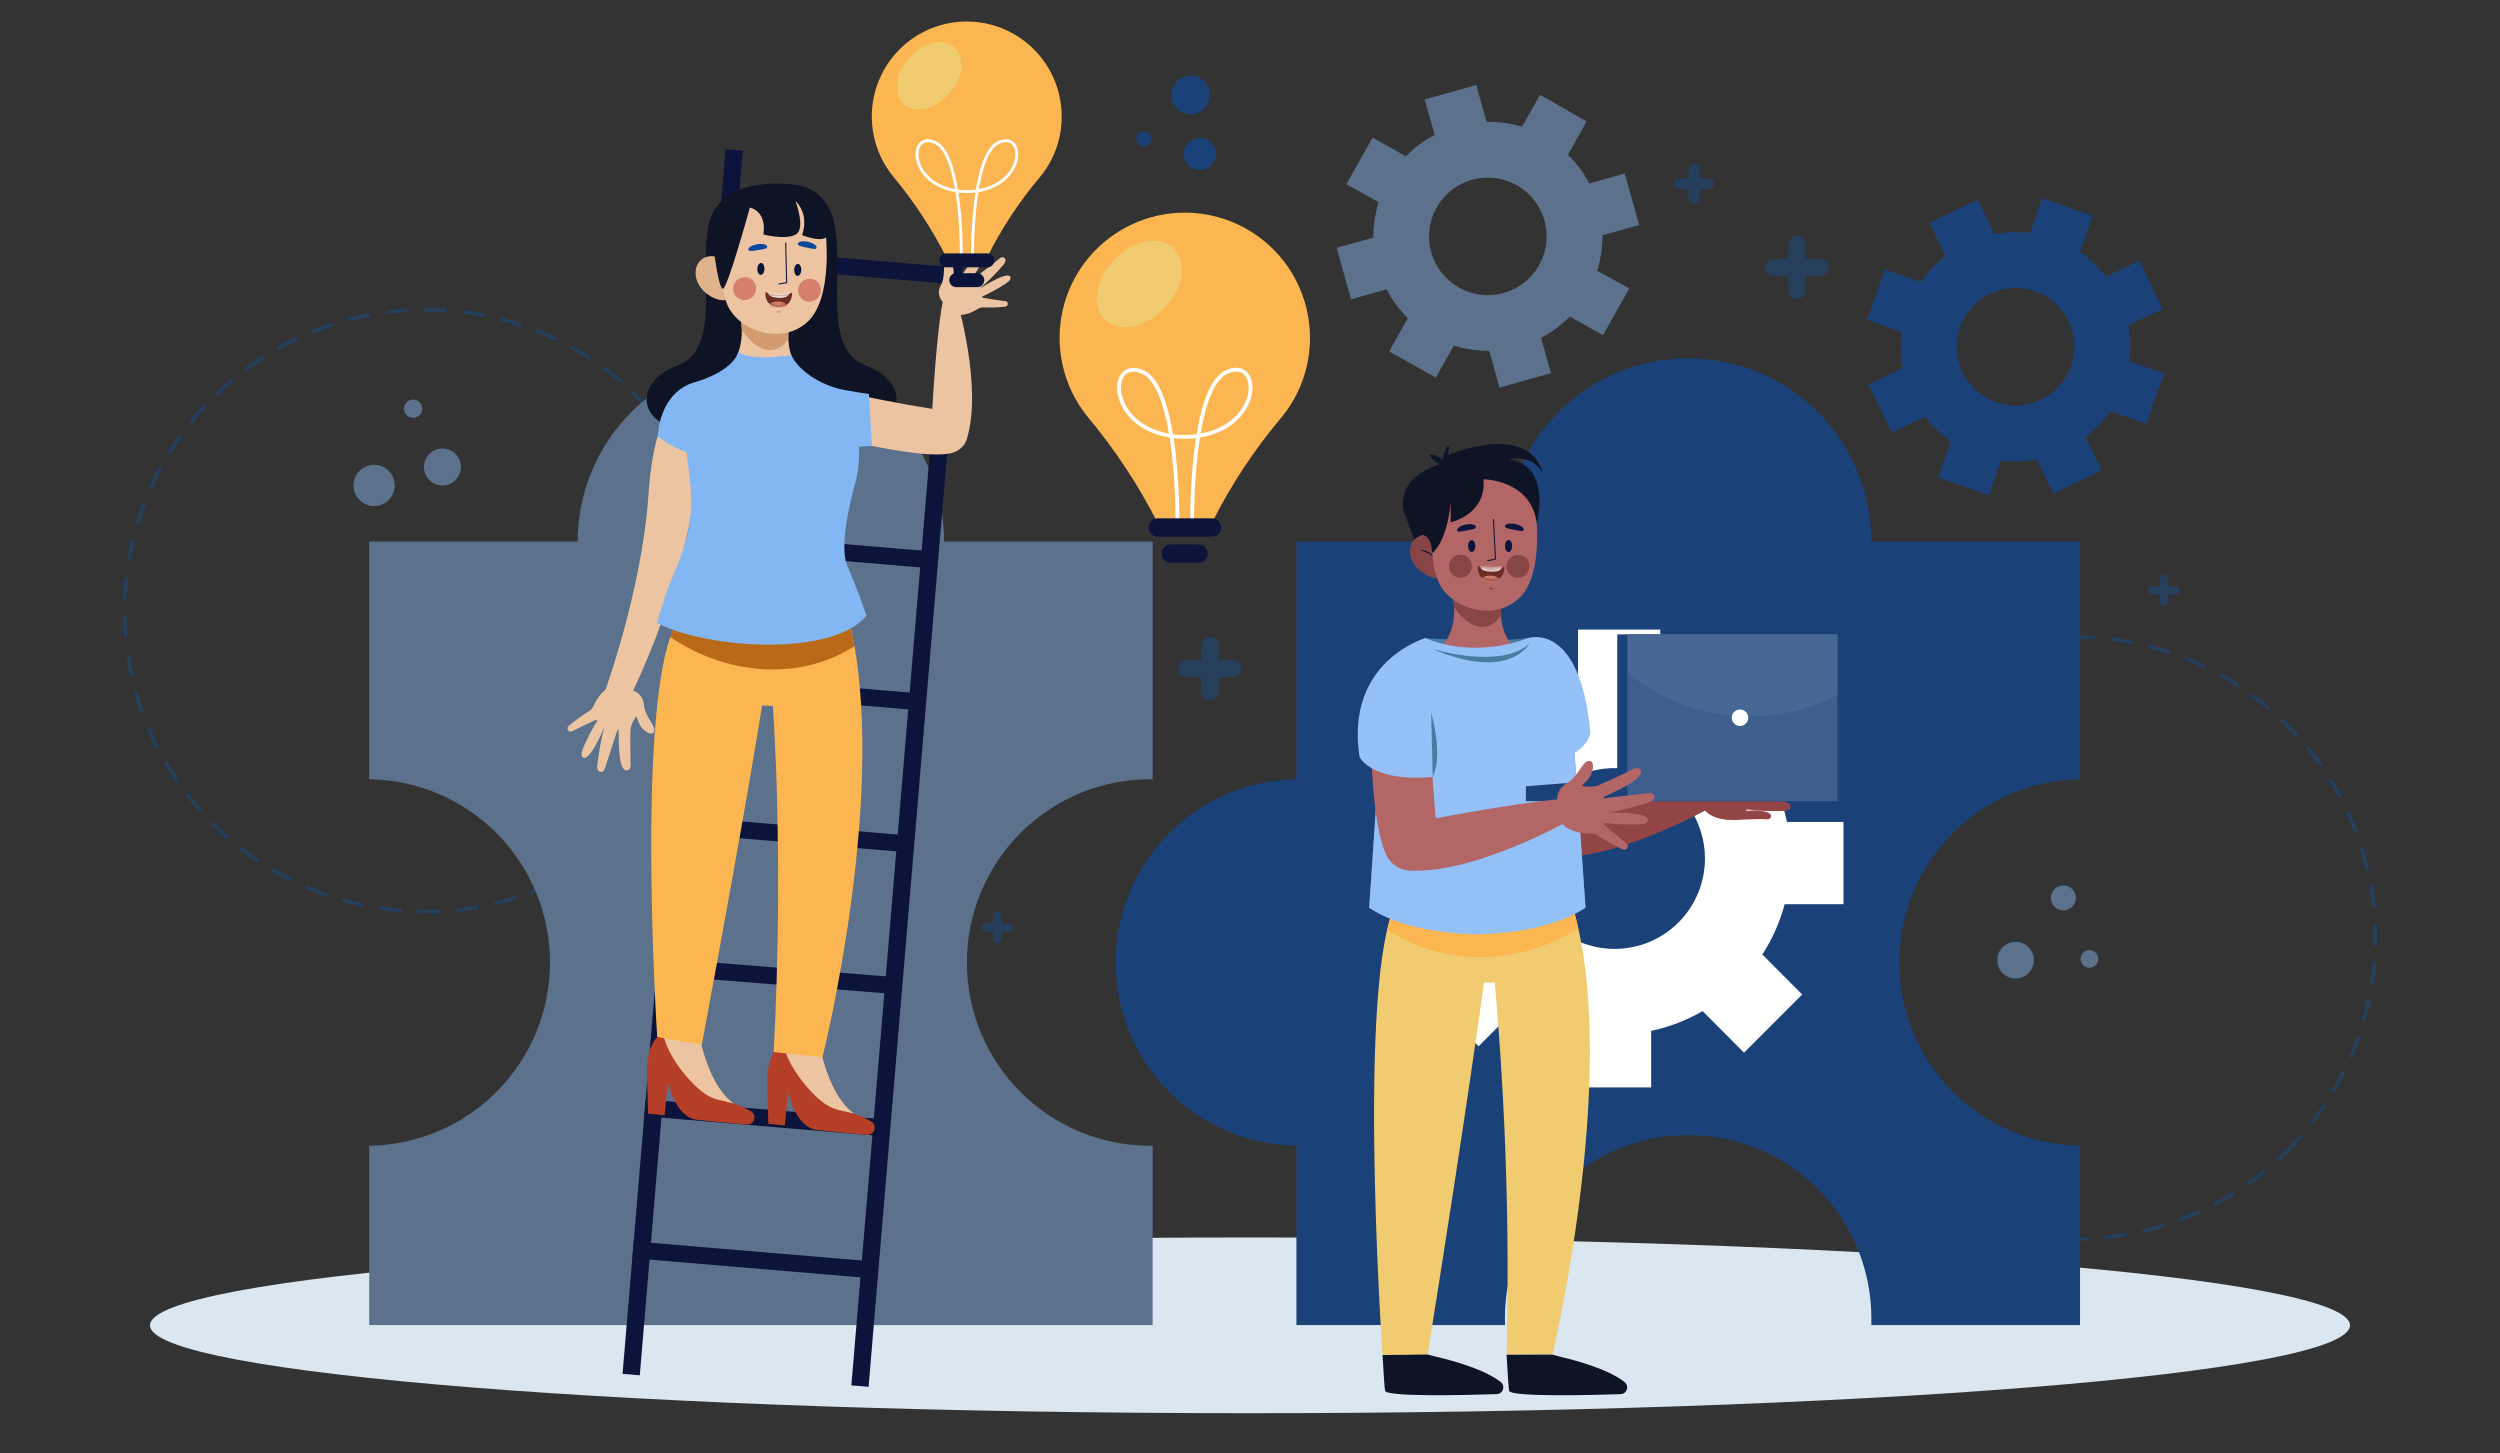 <svg width="652" height="379" viewBox="0 0 652 379" fill="none" xmlns="http://www.w3.org/2000/svg">
<rect x="0" y="0" width="652" height="379" fill="#333333" stroke="none"/>
<path d="M326 368.564C484.439 368.564 612.879 358.303 612.879 345.645C612.879 332.988 484.439 322.727 326 322.727C167.561 322.727 39.121 332.988 39.121 345.645C39.121 358.303 167.561 368.564 326 368.564Z" fill="#DAE6F0"/>
<path d="M166.523 214.773C197.179 184.117 197.179 134.414 166.523 103.758C135.867 73.102 86.164 73.102 55.508 103.758C24.852 134.414 24.852 184.117 55.508 214.773C86.164 245.429 135.867 245.429 166.523 214.773Z" stroke="#263F5C" stroke-miterlimit="10" stroke-linecap="round" stroke-dasharray="5 5 5 5 5 5"/>
<path d="M596.492 300.117C627.148 269.461 627.148 219.758 596.492 189.102C565.836 158.445 516.133 158.446 485.477 189.102C454.821 219.758 454.821 269.461 485.477 300.117C516.133 330.773 565.836 330.773 596.492 300.117Z" stroke="#263F5C" stroke-miterlimit="10" stroke-linecap="round" stroke-dasharray="5 5 5 5 5 5"/>
<path d="M341.647 88.11C341.647 82.88 340.39 77.726 337.983 73.083C335.576 68.44 332.088 64.442 327.814 61.428C323.54 58.413 318.605 56.469 313.423 55.76C308.241 55.051 302.965 55.596 298.038 57.351C293.111 59.106 288.677 62.019 285.111 65.844C281.544 69.67 278.949 74.296 277.543 79.334C276.137 84.371 275.961 89.673 277.031 94.792C278.102 99.912 280.386 104.699 283.692 108.752C290.803 117.27 296.931 126.563 301.96 136.454L303.001 138.555H314.986L316.027 136.445C320.946 126.623 327.003 117.414 334.075 109.008C338.979 103.15 341.66 95.75 341.647 88.11Z" fill="#FCB651"/>
<path d="M312.612 146.78H305.367C304.732 146.78 304.124 146.528 303.675 146.079C303.227 145.631 302.975 145.022 302.975 144.388C302.974 144.073 303.035 143.761 303.154 143.47C303.274 143.179 303.45 142.914 303.672 142.691C303.894 142.468 304.159 142.291 304.449 142.17C304.74 142.05 305.052 141.988 305.367 141.988H312.612C313.249 141.988 313.859 142.24 314.309 142.691C314.76 143.141 315.012 143.751 315.012 144.388C315.012 144.703 314.95 145.015 314.83 145.305C314.709 145.596 314.532 145.86 314.309 146.082C314.086 146.304 313.821 146.48 313.53 146.6C313.239 146.72 312.927 146.781 312.612 146.78Z" fill="#0C143B"/>
<path d="M310.918 136.243C310.918 136.243 310.494 101.269 319.937 96.997C329.186 92.814 329.468 111.876 311.403 113.818C310.658 113.89 309.91 113.923 309.161 113.915H308.817C308.072 113.931 307.327 113.907 306.584 113.844C288.528 111.903 288.811 92.841 298.059 97.024C307.493 101.295 307.079 136.269 307.079 136.269" stroke="white" stroke-miterlimit="10"/>
<path d="M316.071 139.967H301.951C301.315 139.967 300.704 139.714 300.254 139.264C299.804 138.813 299.551 138.203 299.551 137.566C299.551 137.251 299.613 136.94 299.734 136.649C299.854 136.358 300.031 136.094 300.254 135.872C300.477 135.65 300.742 135.474 301.033 135.354C301.325 135.234 301.636 135.173 301.951 135.175H316.071C316.386 135.173 316.698 135.234 316.989 135.354C317.281 135.474 317.545 135.65 317.768 135.872C317.991 136.094 318.168 136.358 318.289 136.649C318.41 136.94 318.472 137.251 318.472 137.566C318.472 138.203 318.219 138.813 317.769 139.264C317.319 139.714 316.708 139.967 316.071 139.967Z" fill="#0C143B"/>
<path d="M290.505 67.786C285.598 72.966 284.575 79.965 288.228 83.433C291.882 86.901 298.818 85.516 303.725 80.344C308.632 75.172 309.664 68.165 306.011 64.697C302.357 61.229 295.421 62.658 290.505 67.786Z" fill="#F1CB6F"/>
<path d="M300.61 203.225V141.246H246.238C246.238 128.572 241.203 116.417 232.241 107.455C223.279 98.493 211.124 93.458 198.45 93.458C185.776 93.458 173.621 98.493 164.659 107.455C155.697 116.417 150.662 128.572 150.662 141.246H96.29V203.225C108.853 203.396 120.843 208.507 129.667 217.451C138.491 226.395 143.438 238.454 143.438 251.018C143.438 263.582 138.491 275.641 129.667 284.585C120.843 293.529 108.853 298.64 96.29 298.811V345.584H300.61V298.811C294.279 298.897 287.994 297.724 282.12 295.361C276.246 292.998 270.9 289.491 266.393 285.044C261.886 280.598 258.307 275.3 255.864 269.459C253.421 263.618 252.163 257.349 252.163 251.018C252.163 244.687 253.421 238.418 255.864 232.577C258.307 226.736 261.886 221.438 266.393 216.992C270.9 212.545 276.246 209.038 282.12 206.675C287.994 204.312 294.279 203.139 300.61 203.225Z" fill="#5C718C"/>
<path d="M542.428 203.225V141.246H488.056C488.056 128.572 483.021 116.417 474.059 107.455C465.097 98.493 452.942 93.458 440.268 93.458C427.594 93.458 415.438 98.493 406.476 107.455C397.514 116.417 392.48 128.572 392.48 141.246H338.108V203.225C325.545 203.396 313.554 208.507 304.731 217.451C295.907 226.395 290.96 238.454 290.96 251.018C290.96 263.582 295.907 275.641 304.731 284.585C313.554 293.529 325.545 298.64 338.108 298.811V345.584H392.524C392.524 345.01 392.48 344.437 392.48 343.819C392.48 331.145 397.514 318.989 406.476 310.027C415.438 301.065 427.594 296.031 440.268 296.031C452.942 296.031 465.097 301.065 474.059 310.027C483.021 318.989 488.056 331.145 488.056 343.819C488.056 344.401 488.056 344.975 488.056 345.584H542.472V298.811C529.909 298.64 517.918 293.529 509.095 284.585C500.271 275.641 495.324 263.582 495.324 251.018C495.324 238.454 500.271 226.395 509.095 217.451C517.918 208.507 529.909 203.396 542.472 203.225H542.428Z" fill="#1A4279"/>
<path d="M480.784 235.817V214.354H466.046C465.045 209.639 463.305 205.112 460.892 200.94L471.721 190.111L456.55 174.941L446.119 185.328C442.079 182.699 437.65 180.721 432.996 179.468V164.201H411.542V178.939C406.822 179.934 402.291 181.673 398.119 184.093L387.29 173.255L372.12 188.435L382.551 198.857C379.918 202.895 377.94 207.324 376.691 211.98H361.38V233.443H376.118C377.119 238.158 378.858 242.685 381.272 246.857L370.443 257.694L385.614 272.874L396.045 262.442C400.084 265.069 404.513 267.041 409.168 268.284V283.587H430.622V268.849C435.339 267.856 439.867 266.116 444.036 263.695L454.847 274.541L470.017 259.362L459.612 248.94C462.235 244.901 464.201 240.471 465.437 235.817H480.784ZM421.082 247.475C416.417 247.477 411.857 246.095 407.978 243.504C404.099 240.914 401.075 237.231 399.289 232.922C397.503 228.613 397.035 223.871 397.945 219.296C398.854 214.721 401.101 210.518 404.399 207.22C407.697 203.921 411.9 201.675 416.475 200.766C421.05 199.856 425.792 200.324 430.101 202.11C434.41 203.896 438.093 206.919 440.683 210.799C443.274 214.678 444.656 219.238 444.654 223.903C444.654 230.154 442.17 236.15 437.75 240.571C433.329 244.991 427.333 247.475 421.082 247.475Z" fill="white"/>
<path d="M418.081 87.413L424.912 75.252L416.563 70.601C417.498 67.609 417.953 64.487 417.914 61.352L427.507 58.705L423.738 45.264L414.498 47.859C413.051 45.079 411.171 42.547 408.93 40.357L413.801 31.673L401.64 24.71L396.945 33.068C393.95 32.151 390.828 31.713 387.696 31.77L385.005 22.177L371.564 25.946L374.159 35.186C371.379 36.633 368.847 38.513 366.657 40.754L357.973 35.874L351.134 48.044L359.535 52.721C358.601 55.714 358.145 58.835 358.185 61.97L348.592 64.618L352.36 78.058L361.6 75.464C363.048 78.243 364.928 80.775 367.169 82.965L362.289 91.649L374.459 98.48L379.154 90.131C382.146 91.065 385.268 91.521 388.402 91.481L391.05 101.074L404.491 97.306L401.896 88.11C404.675 86.663 407.207 84.783 409.397 82.541L418.081 87.413ZM380.513 75.014C377.871 73.527 375.728 71.291 374.357 68.587C372.986 65.883 372.447 62.834 372.809 59.824C373.171 56.814 374.417 53.979 376.39 51.678C378.363 49.376 380.974 47.711 383.893 46.893C386.812 46.075 389.908 46.141 392.789 47.082C395.671 48.023 398.209 49.798 400.082 52.182C401.955 54.565 403.079 57.451 403.313 60.473C403.546 63.496 402.878 66.52 401.393 69.163C399.399 72.706 396.079 75.313 392.164 76.411C388.249 77.508 384.058 77.005 380.513 75.014Z" fill="#5C718C"/>
<path d="M559.742 110.553L564.349 97.385L555.303 94.217C555.701 91.106 555.606 87.953 555.021 84.871L563.996 80.547L557.942 67.954L549.276 72.137C547.36 69.656 545.067 67.491 542.481 65.721L545.763 56.322L532.614 51.715L529.455 60.761C526.344 60.363 523.19 60.459 520.109 61.044L515.784 52.068L503.217 58.122L507.374 66.771C504.889 68.682 502.723 70.976 500.958 73.566L491.559 70.275L486.953 83.451L495.999 86.619C495.601 89.727 495.696 92.878 496.281 95.956L487.306 100.28L493.36 112.856L502.008 108.69C503.919 111.176 506.213 113.341 508.804 115.106L505.512 124.505L518.688 129.112L521.856 120.066C524.964 120.464 528.115 120.368 531.193 119.784L535.517 128.759L548.093 122.669L543.928 114.03C546.409 112.114 548.574 109.821 550.344 107.234L559.742 110.553ZM520.585 104.887C517.721 103.885 515.219 102.057 513.394 99.633C511.57 97.209 510.505 94.299 510.335 91.269C510.164 88.24 510.896 85.229 512.438 82.615C513.979 80.002 516.261 77.905 518.995 76.589C521.728 75.273 524.791 74.797 527.795 75.221C530.799 75.646 533.61 76.952 535.871 78.974C538.133 80.996 539.744 83.644 540.501 86.581C541.258 89.519 541.127 92.616 540.124 95.479C538.78 99.317 535.966 102.464 532.302 104.228C528.639 105.992 524.424 106.229 520.585 104.887Z" fill="#1A4279"/>
<path d="M371.732 166.416C371.732 166.416 389.956 167.783 398.922 166.301C398.922 166.301 397.519 171.525 384.59 171.49C371.661 171.455 371.732 166.416 371.732 166.416Z" fill="#477DA1"/>
<path d="M409.839 176.856C410.068 185.434 410.571 198.795 411.604 209.915C411.604 209.915 438.962 204.62 449.243 204.62L449.005 209.032C449.005 209.032 422.856 224.512 404.641 223.55C403.393 223.47 402.189 223.06 401.152 222.362C400.114 221.665 399.281 220.704 398.737 219.578C396.089 214.283 394.571 202.387 394.245 177.474C394.183 172.452 395.771 168.137 400.793 168.119C403.143 168.106 405.404 169.013 407.094 170.646C408.785 172.278 409.77 174.507 409.839 176.856Z" fill="#934545"/>
<path d="M443.489 206.226C443.176 205.22 443.22 204.138 443.612 203.16C444.004 202.183 444.721 201.371 445.642 200.86C448.943 199.042 449.711 195.062 451.573 194.956C453.117 194.868 452.791 197.454 451.785 199.139C451.043 200.375 449.499 201.354 449.861 201.478C451.16 201.754 452.505 201.736 453.797 201.425C455.2 200.887 462.013 197.657 462.304 197.471C464.484 196.068 465.005 197.268 465.005 197.268C466.064 198.901 461.633 201.248 460.407 201.919C458.562 202.925 455.376 204.381 455.376 204.381L455.456 204.69L467.264 203.331C467.56 203.261 467.871 203.308 468.133 203.463C468.395 203.617 468.586 203.868 468.667 204.161C468.738 204.602 468.508 205.29 467.29 205.714C465.446 206.349 458.854 208.256 456.127 208.432C456.127 208.432 462.551 208.308 465.005 208.979C465.817 209.209 467.131 209.544 466.955 210.497C466.761 211.583 464.819 211.494 464.519 211.512C461.53 211.606 458.538 211.467 455.571 211.097L455.376 211.45C455.376 211.45 461.951 210.991 461.889 212.827C461.845 213.939 460.486 213.665 460.054 213.639C458.368 213.533 452.861 213.86 452.111 213.868C450.39 213.868 447.196 213.683 445.148 211.865C444.329 211.207 443.73 210.314 443.434 209.306C443.137 208.298 443.156 207.223 443.489 206.226Z" fill="#934545"/>
<path d="M376.665 141.979C378.545 144.503 379.092 148.739 377 150.265C374.909 151.792 370.982 150.01 369.058 147.486C367.134 144.962 367.354 141.687 369.446 140.169C371.538 138.652 374.794 139.437 376.665 141.979Z" fill="#874545"/>
<path d="M374.688 145.765C374.389 145.379 374.042 145.032 373.656 144.732C372.858 144.079 371.913 143.63 370.902 143.426C370.726 143.426 370.655 143.665 370.831 143.7C371.806 143.887 372.716 144.319 373.479 144.953C373.729 145.154 373.965 145.373 374.185 145.606C374.247 145.677 374.317 145.747 374.37 145.818L374.423 145.88C374.529 146.021 374.776 145.88 374.67 145.738L374.688 145.765Z" fill="#0C143B"/>
<path d="M408.956 232.763L390.988 233.196V232.763L365.731 233.284C353.04 245.895 360.577 353.412 360.577 353.412L372.323 353.271C382.578 289.235 387.026 256.265 387.026 256.265H388.076H389.841C392.689 288.513 393.723 320.897 392.939 353.262L404.879 353.218C404.879 353.218 423.809 274.321 408.956 232.763Z" fill="#F1CB6F"/>
<path d="M390.979 233.196V232.763L365.722 233.284C364.098 234.908 362.801 238.085 361.777 242.4C376.559 252.452 396.998 251.64 411.604 242.1C410.913 238.937 410.029 235.818 408.956 232.763L390.979 233.196Z" fill="#FCB651"/>
<path d="M401.375 172.699C388.261 168.648 391.835 155.26 391.835 155.26H378.809C378.809 155.26 382.384 168.648 369.269 172.699C368.449 172.946 367.681 173.202 366.94 173.458C377.344 183.748 394.395 181.18 403.652 173.617V173.44C402.94 173.193 402.181 172.946 401.375 172.699Z" fill="#B26666"/>
<path d="M379.233 158.438C379.193 157.368 379.051 156.304 378.809 155.261L384.855 154.528V154.44L385.322 154.502L385.79 154.44V154.555L391.835 155.287C391.455 156.944 391.315 158.647 391.421 160.344C390.097 163 385.322 166.716 379.233 158.438Z" fill="#874545"/>
<path d="M400.572 133.392C401.128 138.864 401.578 150.645 396.433 155.781C389.664 162.541 377.953 158.544 375.103 151.616C372.641 145.632 372.649 134.68 376.956 127.479C379.189 123.746 383.866 121.037 389.629 121.302C398.172 121.787 400.405 131.671 400.572 133.392Z" fill="#B26666"/>
<path d="M389.355 135.475L389.594 140.117C389.647 141.264 389.708 142.403 389.77 143.55L389.832 144.883C389.82 145.151 389.835 145.42 389.876 145.686C389.876 145.686 389.876 145.792 389.876 145.827C389.77 145.659 390.106 145.721 389.814 145.721C389.708 145.721 389.585 145.774 389.47 145.792L387.979 146.083C387.802 146.083 387.882 146.383 388.058 146.348L390.053 145.959C390.082 145.953 390.108 145.936 390.126 145.912C390.144 145.887 390.153 145.857 390.15 145.827C389.997 142.809 389.844 139.791 389.691 136.772C389.691 136.34 389.647 135.89 389.629 135.475C389.629 135.299 389.338 135.299 389.347 135.475H389.355Z" fill="#0C143B"/>
<path d="M383.813 147.256C383.903 147.858 383.807 148.474 383.537 149.02C383.267 149.566 382.837 150.016 382.303 150.31C381.77 150.604 381.16 150.727 380.554 150.664C379.948 150.601 379.376 150.354 378.915 149.957C378.454 149.559 378.126 149.03 377.974 148.44C377.823 147.85 377.855 147.228 378.067 146.657C378.28 146.087 378.662 145.594 379.162 145.247C379.662 144.9 380.257 144.714 380.866 144.715C381.593 144.663 382.311 144.902 382.863 145.378C383.415 145.854 383.757 146.529 383.813 147.256Z" fill="#874545"/>
<path d="M398.834 147.256C398.924 147.858 398.827 148.474 398.557 149.02C398.287 149.566 397.857 150.016 397.324 150.31C396.79 150.604 396.18 150.727 395.574 150.664C394.969 150.601 394.397 150.354 393.936 149.957C393.474 149.559 393.146 149.03 392.995 148.44C392.843 147.85 392.876 147.228 393.088 146.657C393.3 146.087 393.682 145.594 394.182 145.247C394.683 144.9 395.277 144.714 395.886 144.715C396.613 144.663 397.331 144.902 397.884 145.378C398.436 145.854 398.777 146.529 398.834 147.256Z" fill="#874545"/>
<path d="M380.027 138.325C380.142 138.89 381.219 138.608 382.569 138.325C383.919 138.043 385.031 137.937 384.925 137.372C384.819 136.807 383.628 136.551 382.278 136.807C380.927 137.063 379.921 137.751 380.027 138.325Z" fill="#0C143B"/>
<path d="M392.497 137.187C392.383 137.752 393.495 137.893 394.845 138.158C396.195 138.422 397.272 138.705 397.386 138.158C397.501 137.61 396.504 136.922 395.145 136.657C393.786 136.392 392.612 136.622 392.497 137.187Z" fill="#0C143B"/>
<path d="M409.68 183.81C409.256 178.974 408.171 174.306 405.541 170.237C403.074 169.186 400.71 167.907 398.481 166.416C390.22 169.646 379.868 169.884 371.723 166.416C369.574 167.916 367.28 169.196 364.874 170.237C362.227 174.306 361.159 178.974 360.736 183.81C360.232 189.503 357.082 236.761 357.082 236.761C364.68 241.686 375.085 243.354 384.616 243.636H385.799C395.321 243.354 405.903 241.642 413.501 236.717C413.501 236.717 411.877 213.048 410.721 197.189C410.253 190.623 409.839 185.478 409.68 183.81Z" fill="#95C0F8"/>
<path opacity="0.4" d="M358.997 208.565C358.053 222.42 357.091 236.805 357.091 236.805C364.689 241.73 375.094 243.397 384.625 243.68H385.808C395.33 243.397 405.911 241.685 413.51 236.761C413.51 236.761 412.398 220.62 411.365 206.067C396.036 216.543 374.688 217.981 358.997 208.565Z" fill="#95C0F8"/>
<path d="M382.878 142.403C382.878 143.285 383.293 143.965 383.813 143.965C384.334 143.965 384.758 143.267 384.758 142.403C384.758 141.538 384.334 140.849 383.813 140.849C383.293 140.849 382.878 141.547 382.878 142.403Z" fill="#0C143B"/>
<path d="M392.488 142.403C392.488 143.285 392.912 143.965 393.424 143.965C393.936 143.965 394.368 143.267 394.368 142.403C394.368 141.538 393.945 140.849 393.424 140.849C392.903 140.849 392.488 141.547 392.488 142.403Z" fill="#0C143B"/>
<path d="M414.781 191.161C414.781 191.161 414.313 195.848 406.026 198.451L396.786 180.351L398.489 166.416C398.489 166.416 412.089 161.73 414.781 191.161Z" fill="#95C0F8"/>
<path d="M423.738 360.481C418.717 356.412 407.112 353.897 407.112 353.897L404.852 353.271L392.912 353.315C393.194 358.221 393.442 362.06 393.574 362.713C393.918 364.346 414.49 363.878 422.653 363.596C423.01 363.586 423.357 363.467 423.645 363.256C423.934 363.044 424.151 362.75 424.269 362.412C424.387 362.075 424.399 361.709 424.304 361.364C424.21 361.019 424.012 360.711 423.738 360.481Z" fill="#0E1325"/>
<path d="M374.759 353.888L372.314 353.262C367.557 353.262 365.325 353.394 360.568 353.403C360.841 358.266 361.089 362.06 361.23 362.705C361.565 364.337 382.137 363.87 390.3 363.587C390.666 363.585 391.022 363.47 391.32 363.257C391.617 363.044 391.841 362.743 391.961 362.397C392.08 362.051 392.089 361.676 391.985 361.325C391.882 360.974 391.673 360.663 391.385 360.437C386.364 356.412 374.759 353.888 374.759 353.888Z" fill="#0E1325"/>
<path d="M389.47 153.496C389.47 153.628 389.205 153.743 388.879 153.743C388.552 153.743 388.288 153.628 388.288 153.496C388.288 153.363 388.552 153.249 388.879 153.249C389.205 153.249 389.47 153.354 389.47 153.496Z" fill="#874545"/>
<path d="M392.356 147.768C391.259 148.247 390.07 148.479 388.873 148.449C387.676 148.418 386.5 148.126 385.428 147.592C385.428 147.592 384.89 151.122 388.464 151.431C392.577 151.793 392.356 147.768 392.356 147.768Z" fill="#6D2D25"/>
<mask id="mask0_486_735" style="mask-type:luminance" maskUnits="userSpaceOnUse" x="385" y="147" width="8" height="5">
<path d="M392.356 147.768C391.259 148.247 390.07 148.479 388.873 148.449C387.676 148.418 386.5 148.126 385.428 147.592C385.428 147.592 384.89 151.122 388.464 151.431C392.577 151.793 392.356 147.768 392.356 147.768Z" fill="white"/>
</mask>
<g mask="url(#mask0_486_735)">
<path d="M391.474 151.793C391.474 151.793 391.015 150.089 388.65 150.125C387.998 150.106 387.352 150.249 386.768 150.54C386.185 150.83 385.682 151.261 385.305 151.793C385.305 151.793 388.358 154.493 391.474 151.793Z" fill="#D57F6D"/>
<path d="M386.011 147.61C386.011 147.61 385.825 149.022 388.958 149.092C392.091 149.163 391.738 147.557 391.738 147.557L386.011 147.61Z" fill="white"/>
</g>
<path d="M410.668 196.66L409.018 182.292C409.018 182.292 408.268 193.218 410.668 196.66Z" fill="#95C0F8"/>
<path d="M397.951 205.053L458.139 200.322L461.916 202.82L418.761 206.994L397.951 205.053Z" fill="#1A4279"/>
<path d="M474.862 205.043H397.951V208.944H474.862V205.043Z" fill="#1A4279"/>
<path d="M477.413 165.445H421.788V208.953H477.413V165.445Z" fill="#1A4279"/>
<path d="M479.204 165.445H424.444V208.953H479.204V165.445Z" fill="#3E5F8E"/>
<path d="M479.195 181.074V165.445H424.48V175.497C439.844 188.072 462.119 190.623 479.195 181.074Z" fill="#476894"/>
<path d="M374.45 213.418C373.391 202.299 372.888 188.937 372.685 180.359C372.635 178.471 371.99 176.647 370.843 175.146C369.696 173.646 368.104 172.545 366.295 172.002C363.395 175.191 360.334 178.23 357.126 181.11C357.453 205.926 359.015 217.804 361.609 223.073C362.154 224.198 362.987 225.159 364.024 225.857C365.062 226.555 366.266 226.964 367.513 227.044C385.737 228.006 411.877 212.527 411.877 212.527L412.116 208.114C401.843 208.132 374.45 213.418 374.45 213.418Z" fill="#B26666"/>
<path d="M406.309 209.729C405.996 208.724 406.039 207.641 406.432 206.664C406.824 205.687 407.541 204.874 408.462 204.364C411.762 202.546 412.53 198.566 414.401 198.451C415.946 198.363 415.61 200.957 414.604 202.643C413.863 203.878 412.318 204.858 412.68 204.982C413.98 205.258 415.326 205.236 416.616 204.92C418.019 204.381 424.833 201.16 425.124 200.966C427.312 199.563 427.824 200.772 427.824 200.772C428.883 202.405 424.453 204.752 423.235 205.423C421.382 206.429 418.196 207.876 418.196 207.876L418.275 208.194L430.092 206.835C430.387 206.76 430.7 206.805 430.961 206.961C431.223 207.116 431.412 207.369 431.487 207.664C431.566 208.106 431.328 208.794 430.11 209.218C428.265 209.853 421.673 211.759 418.946 211.936C418.946 211.936 425.371 211.812 427.824 212.483C428.636 212.712 429.951 213.048 429.775 214.001C429.58 215.086 427.639 214.998 427.339 215.007C424.35 215.105 421.357 214.966 418.39 214.592L418.196 214.954C418.196 214.954 422.609 218.784 423.968 219.772C424.1 219.87 424.762 220.328 424.479 220.973C424.029 221.988 423.067 221.458 422.865 221.361C420.825 220.397 418.858 219.288 416.978 218.043C416.395 217.607 415.686 217.371 414.957 217.372C413.236 217.372 410.042 217.187 407.994 215.369C407.17 214.714 406.567 213.822 406.265 212.814C405.964 211.806 405.979 210.729 406.309 209.729Z" fill="#B26666"/>
<path d="M354.567 197.419C354.567 197.419 358.097 205.044 377.247 202.175L373.444 180.351L371.732 166.416C371.732 166.416 350.71 172.444 354.567 197.419Z" fill="#95C0F8"/>
<path d="M373.656 202.616L373.25 185.893C373.25 185.893 376.497 196.659 373.656 202.616Z" fill="#477DA1"/>
<path d="M453.797 189.343C454.986 189.343 455.95 188.379 455.95 187.19C455.95 186.001 454.986 185.037 453.797 185.037C452.607 185.037 451.643 186.001 451.643 187.19C451.643 188.379 452.607 189.343 453.797 189.343Z" fill="white"/>
<path d="M370.876 139.525C370.876 139.525 373.267 139.331 373.523 144.256C373.523 144.256 377.38 141.608 378.333 130.921V136.216C378.333 136.216 387.661 134.213 386.911 124.999C386.911 124.999 399.354 125.061 400.802 136.534C400.802 136.534 404.844 121.328 393.415 119.766C393.415 119.766 400.007 118.133 402.381 123.64C402.381 123.64 400.713 110.005 377.486 118.68C377.486 118.68 378.324 116.342 377.653 116.342C376.983 116.342 376.277 119.872 376.277 119.872C376.277 119.872 374.009 118.204 373.064 118.539C372.12 118.875 375.368 121.116 375.368 121.116C375.368 121.116 364.018 124.161 366.145 133.542L368.872 140.726C369.441 140.18 370.126 139.77 370.876 139.525Z" fill="#0E1325"/>
<path d="M373.656 169.275C373.656 169.275 391.659 174.747 398.957 167.757C398.922 167.757 393.839 177.862 373.656 169.275Z" fill="#477DA1"/>
<path d="M315.542 24.781C315.542 25.776 315.247 26.748 314.694 27.576C314.141 28.403 313.356 29.048 312.437 29.428C311.517 29.809 310.506 29.909 309.53 29.715C308.554 29.521 307.658 29.042 306.955 28.338C306.251 27.634 305.772 26.738 305.578 25.762C305.384 24.787 305.483 23.775 305.864 22.856C306.245 21.937 306.89 21.151 307.717 20.599C308.544 20.046 309.517 19.751 310.512 19.751C311.846 19.751 313.125 20.281 314.069 21.224C315.012 22.168 315.542 23.447 315.542 24.781Z" fill="#1A4279"/>
<path d="M298.342 38.142C299.409 38.142 300.274 37.277 300.274 36.21C300.274 35.142 299.409 34.277 298.342 34.277C297.274 34.277 296.409 35.142 296.409 36.21C296.409 37.277 297.274 38.142 298.342 38.142Z" fill="#1A4279"/>
<path d="M312.921 44.337C315.231 44.337 317.104 42.465 317.104 40.154C317.104 37.844 315.231 35.971 312.921 35.971C310.611 35.971 308.738 37.844 308.738 40.154C308.738 42.465 310.611 44.337 312.921 44.337Z" fill="#1A4279"/>
<path d="M92.186 126.597C92.185 127.662 92.499 128.704 93.089 129.59C93.68 130.477 94.52 131.168 95.504 131.577C96.487 131.986 97.57 132.093 98.615 131.887C99.659 131.68 100.619 131.168 101.373 130.415C102.127 129.663 102.641 128.704 102.849 127.659C103.057 126.615 102.951 125.532 102.544 124.548C102.137 123.563 101.447 122.722 100.561 122.13C99.676 121.538 98.635 121.222 97.57 121.222C96.144 121.222 94.776 121.788 93.766 122.796C92.757 123.804 92.189 125.171 92.186 126.597Z" fill="#5C718C"/>
<path d="M105.371 106.581C105.371 107.051 105.51 107.51 105.771 107.9C106.032 108.291 106.403 108.595 106.837 108.774C107.27 108.954 107.748 109.001 108.208 108.91C108.669 108.818 109.092 108.592 109.424 108.26C109.756 107.928 109.982 107.505 110.073 107.044C110.165 106.584 110.118 106.107 109.938 105.673C109.759 105.239 109.454 104.868 109.064 104.607C108.674 104.346 108.215 104.207 107.745 104.207C107.116 104.207 106.512 104.457 106.067 104.903C105.621 105.348 105.371 105.952 105.371 106.581Z" fill="#5C718C"/>
<path d="M115.388 126.606C118.049 126.606 120.206 124.448 120.206 121.787C120.206 119.126 118.049 116.969 115.388 116.969C112.727 116.969 110.569 119.126 110.569 121.787C110.569 124.448 112.727 126.606 115.388 126.606Z" fill="#5C718C"/>
<path d="M530.434 250.405C530.436 251.351 530.157 252.277 529.632 253.064C529.108 253.852 528.362 254.467 527.488 254.83C526.614 255.193 525.652 255.289 524.723 255.106C523.795 254.922 522.942 254.467 522.272 253.799C521.602 253.13 521.146 252.278 520.96 251.35C520.775 250.422 520.869 249.459 521.231 248.585C521.593 247.71 522.206 246.963 522.993 246.437C523.78 245.911 524.705 245.63 525.651 245.63C526.918 245.63 528.133 246.133 529.03 247.028C529.927 247.923 530.432 249.137 530.434 250.405Z" fill="#5C718C"/>
<path d="M541.386 234.175C541.386 234.819 541.195 235.449 540.837 235.985C540.48 236.52 539.971 236.938 539.376 237.184C538.781 237.43 538.126 237.495 537.494 237.369C536.863 237.244 536.282 236.934 535.827 236.478C535.372 236.023 535.061 235.442 534.936 234.811C534.81 234.179 534.875 233.524 535.121 232.929C535.368 232.334 535.785 231.826 536.321 231.468C536.856 231.11 537.486 230.919 538.13 230.919C538.993 230.919 539.822 231.262 540.432 231.873C541.043 232.483 541.386 233.312 541.386 234.175Z" fill="#5C718C"/>
<path d="M547.211 250.078C547.212 250.533 547.079 250.978 546.828 251.357C546.576 251.735 546.218 252.031 545.798 252.205C545.379 252.38 544.917 252.426 544.471 252.338C544.025 252.25 543.615 252.031 543.294 251.71C542.972 251.388 542.754 250.979 542.665 250.533C542.577 250.087 542.623 249.625 542.798 249.205C542.973 248.785 543.268 248.427 543.647 248.176C544.026 247.924 544.47 247.791 544.925 247.793C545.531 247.793 546.113 248.034 546.541 248.462C546.97 248.891 547.211 249.472 547.211 250.078Z" fill="#5C718C"/>
<path d="M468.685 77.961C469.276 77.959 469.843 77.723 470.261 77.305C470.679 76.886 470.915 76.32 470.917 75.728V63.7C470.915 63.108 470.679 62.542 470.261 62.124C469.843 61.705 469.276 61.469 468.685 61.467C468.093 61.467 467.525 61.702 467.106 62.121C466.687 62.54 466.452 63.108 466.452 63.7V75.728C466.452 76.321 466.687 76.889 467.106 77.307C467.525 77.726 468.093 77.961 468.685 77.961Z" fill="#263F5C"/>
<path d="M460.433 69.718C460.433 70.311 460.669 70.878 461.087 71.297C461.506 71.716 462.074 71.951 462.666 71.951H474.695C475.284 71.947 475.847 71.709 476.262 71.291C476.677 70.873 476.91 70.308 476.91 69.718C476.907 69.127 476.671 68.56 476.253 68.142C475.835 67.724 475.268 67.488 474.677 67.486H462.666C462.075 67.488 461.508 67.724 461.09 68.142C460.672 68.56 460.436 69.127 460.433 69.718Z" fill="#263F5C"/>
<path d="M315.542 182.601C316.133 182.599 316.7 182.363 317.118 181.944C317.536 181.526 317.772 180.96 317.775 180.368V168.339C317.772 167.748 317.536 167.181 317.118 166.763C316.7 166.345 316.133 166.109 315.542 166.107C314.951 166.109 314.384 166.345 313.966 166.763C313.548 167.181 313.312 167.748 313.309 168.339V180.368C313.312 180.96 313.548 181.526 313.966 181.944C314.384 182.363 314.951 182.599 315.542 182.601Z" fill="#263F5C"/>
<path d="M307.29 174.35C307.29 174.944 307.527 175.514 307.947 175.935C308.367 176.355 308.938 176.591 309.532 176.591H321.587C322.18 176.589 322.748 176.352 323.167 175.931C323.585 175.511 323.82 174.943 323.82 174.35C323.822 174.054 323.766 173.762 323.655 173.488C323.544 173.215 323.38 172.966 323.173 172.756C322.965 172.546 322.718 172.379 322.446 172.265C322.174 172.151 321.882 172.091 321.587 172.09H309.532C309.236 172.09 308.943 172.149 308.67 172.263C308.397 172.376 308.149 172.543 307.941 172.753C307.732 172.963 307.568 173.212 307.456 173.486C307.344 173.76 307.288 174.054 307.29 174.35Z" fill="#263F5C"/>
<path d="M260.155 246.01C260.45 246.01 260.733 245.893 260.942 245.684C261.15 245.476 261.267 245.193 261.267 244.898V238.879C261.267 238.584 261.15 238.301 260.942 238.093C260.733 237.884 260.45 237.767 260.155 237.767C259.86 237.767 259.576 237.884 259.366 238.092C259.156 238.3 259.037 238.583 259.035 238.879V244.898C259.037 245.194 259.156 245.476 259.366 245.685C259.576 245.893 259.86 246.01 260.155 246.01Z" fill="#263F5C"/>
<path d="M256.034 241.889C256.034 242.184 256.151 242.466 256.36 242.675C256.568 242.883 256.851 243.001 257.146 243.001H263.165C263.46 243.001 263.742 242.883 263.951 242.675C264.16 242.466 264.277 242.184 264.277 241.889C264.277 241.593 264.16 241.309 263.952 241.099C263.743 240.889 263.46 240.77 263.165 240.768H257.164C257.016 240.767 256.869 240.795 256.732 240.851C256.595 240.906 256.47 240.989 256.365 241.093C256.26 241.197 256.177 241.321 256.12 241.458C256.063 241.594 256.034 241.741 256.034 241.889Z" fill="#263F5C"/>
<path d="M564.349 158.049C564.647 158.049 564.932 157.931 565.142 157.721C565.352 157.511 565.47 157.226 565.47 156.929V150.91C565.47 150.613 565.352 150.328 565.142 150.117C564.932 149.907 564.647 149.789 564.349 149.789C564.054 149.791 563.771 149.91 563.562 150.12C563.354 150.33 563.237 150.614 563.237 150.91V156.92C563.236 157.067 563.264 157.213 563.319 157.349C563.374 157.486 563.456 157.61 563.559 157.715C563.663 157.82 563.785 157.903 563.921 157.961C564.057 158.018 564.202 158.048 564.349 158.049Z" fill="#263F5C"/>
<path d="M560.228 153.928C560.23 154.224 560.349 154.507 560.559 154.715C560.769 154.923 561.053 155.04 561.349 155.04H567.359C567.653 155.038 567.934 154.92 568.142 154.712C568.35 154.504 568.468 154.222 568.47 153.928C568.471 153.632 568.354 153.349 568.145 153.139C567.937 152.929 567.654 152.81 567.359 152.807H561.349C561.051 152.807 560.766 152.925 560.556 153.136C560.346 153.346 560.228 153.631 560.228 153.928Z" fill="#263F5C"/>
<path d="M441.786 53.145C442.162 53.143 442.522 52.992 442.788 52.726C443.054 52.46 443.204 52.1 443.207 51.724V44.126C443.204 43.75 443.053 43.391 442.787 43.127C442.521 42.862 442.161 42.714 441.786 42.714C441.41 42.714 441.05 42.862 440.784 43.127C440.518 43.391 440.367 43.75 440.365 44.126V51.768C440.376 52.137 440.531 52.487 440.796 52.745C441.061 53.002 441.416 53.145 441.786 53.145Z" fill="#263F5C"/>
<path d="M436.544 47.903C436.546 48.279 436.696 48.639 436.962 48.905C437.228 49.171 437.588 49.321 437.964 49.324H445.607C445.983 49.321 446.343 49.171 446.609 48.905C446.875 48.639 447.026 48.279 447.028 47.903C447.025 47.527 446.875 47.168 446.609 46.904C446.342 46.639 445.982 46.491 445.607 46.491H437.964C437.589 46.491 437.229 46.639 436.963 46.904C436.697 47.168 436.546 47.527 436.544 47.903Z" fill="#263F5C"/>
<path d="M193.727 39.326L189.233 38.948L162.36 358.305L166.854 358.683L193.727 39.326Z" fill="#0C143B"/>
<path d="M253.4 42.325L248.906 41.947L222.033 361.303L226.527 361.682L253.4 42.325Z" fill="#0C143B"/>
<path d="M248.836 69.722L187.084 64.525L186.715 68.914L248.467 74.11L248.836 69.722Z" fill="#0C143B"/>
<path d="M245.715 106.749L183.963 101.552L183.594 105.94L245.346 111.137L245.715 106.749Z" fill="#0C143B"/>
<path d="M242.604 143.784L180.852 138.588L180.482 142.976L242.234 148.172L242.604 143.784Z" fill="#0C143B"/>
<path d="M239.492 180.812L177.74 175.615L177.371 180.003L239.122 185.2L239.492 180.812Z" fill="#0C143B"/>
<path d="M236.371 217.846L174.619 212.65L174.25 217.038L236.002 222.234L236.371 217.846Z" fill="#0C143B"/>
<path d="M235.19 254.962L173.22 250.005L172.868 254.409L234.838 259.366L235.19 254.962Z" fill="#0C143B"/>
<path d="M230.139 291.909L168.387 286.713L168.018 291.101L229.77 296.297L230.139 291.909Z" fill="#0C143B"/>
<path d="M227.027 328.936L165.275 323.74L164.906 328.128L226.658 333.324L227.027 328.936Z" fill="#0C143B"/>
<path d="M203.074 48.115C203.074 48.115 215.518 45.864 217.768 59.243C220.019 72.622 214.415 91.208 225.976 95.426C237.536 99.645 237.634 112.785 217.503 113.28C197.373 113.774 200.109 109.652 200.109 109.652L203.074 48.115Z" fill="#0E1325"/>
<path d="M205.175 47.974C205.175 47.974 186.942 45.891 184.692 59.243C182.441 72.596 188.054 91.208 176.493 95.426C164.932 99.645 164.835 112.785 184.956 113.28C205.078 113.774 202.36 109.652 202.36 109.652L205.175 47.974Z" fill="#0E1325"/>
<path d="M217.733 101.736C224.281 103.175 234.501 105.311 243.149 106.608C243.149 106.608 244.297 84.836 246.212 77.061L249.521 78.076C249.521 78.076 256.334 100.819 252.169 114.453C251.874 115.385 251.337 116.221 250.613 116.877C249.889 117.533 249.003 117.985 248.047 118.186C243.546 119.166 234.218 118.098 215.262 113.65C211.441 112.768 208.466 110.729 209.402 106.926C209.846 105.149 210.964 103.615 212.518 102.647C214.073 101.678 215.942 101.352 217.733 101.736Z" fill="#ECC4A1"/>
<path d="M246.062 78.932C245.456 78.39 245.051 77.659 244.915 76.857C244.779 76.056 244.919 75.232 245.311 74.52C246.768 71.969 245.656 68.995 246.865 68.157C247.853 67.477 248.692 69.331 248.709 70.875C248.709 71.996 248.083 73.275 248.374 73.214C249.354 72.868 250.243 72.308 250.977 71.572C251.692 70.637 254.922 65.712 255.037 65.465C255.919 63.638 256.802 64.23 256.802 64.23C258.17 64.883 256.175 68.263 255.637 69.207C254.816 70.628 253.281 72.896 253.281 72.896L253.457 73.073C253.457 73.073 260.42 67.627 260.782 67.354C260.864 67.268 260.963 67.201 261.072 67.154C261.181 67.108 261.299 67.084 261.417 67.084C261.536 67.084 261.653 67.108 261.763 67.154C261.872 67.201 261.97 67.268 262.053 67.354C262.282 67.627 262.406 68.175 261.77 68.96C259.842 71.256 257.722 73.385 255.434 75.323C255.434 75.323 259.67 72.622 261.612 72.067C262.247 71.89 263.262 71.572 263.527 72.278C263.791 72.984 262.512 73.823 262.318 73.946C260.366 75.233 258.315 76.363 256.184 77.326V77.635C256.184 77.635 260.694 78.385 262 78.518C262.123 78.518 262.75 78.518 262.821 79.109C262.935 79.991 262.079 79.991 261.938 79.991C260.18 80.183 258.41 80.245 256.643 80.177C256.078 80.123 255.51 80.256 255.028 80.556C253.89 81.28 251.674 82.427 249.565 82.056C248.728 81.968 247.939 81.619 247.311 81.058C246.682 80.498 246.245 79.754 246.062 78.932Z" fill="#ECC4A1"/>
<path d="M173.325 266.043L172.954 269.423C169.203 275.274 180.297 286.738 180.297 286.738L191.346 287.779C183.65 282.228 181.841 266.846 181.841 266.846L173.325 266.043Z" fill="#ECC4A1"/>
<path d="M172.981 269.423C172.981 269.423 168.136 270.658 168.762 281.778C168.903 284.231 168.877 287.073 169.036 290.436L173.334 290.841L174.154 282.175C174.154 282.175 176.052 291.344 181.717 292.024C185.53 292.474 191.337 293.004 194.726 293.304C195.14 293.337 195.554 293.232 195.902 293.005C196.25 292.778 196.513 292.443 196.651 292.05C196.788 291.658 196.791 291.231 196.66 290.837C196.529 290.443 196.271 290.103 195.926 289.871C194.629 289.068 193.239 288.425 191.787 287.956C188.68 286.861 186.262 287.25 182.962 284.602C177.94 280.56 173.325 273.438 172.981 269.423Z" fill="#B53E27"/>
<path d="M204.716 268.708L204.345 272.088C200.594 277.939 211.688 289.403 211.688 289.403L222.746 290.453C215.059 284.893 213.25 269.52 213.25 269.52L204.716 268.708Z" fill="#ECC4A1"/>
<path d="M204.345 272.088C204.345 272.088 199.5 273.324 200.127 284.443C200.259 286.906 200.241 289.738 200.392 293.101L204.689 293.507L205.519 284.84C205.519 284.84 207.408 294.01 213.082 294.689C216.895 295.148 222.693 295.678 226.09 295.969C226.505 296.002 226.918 295.897 227.266 295.67C227.615 295.444 227.878 295.108 228.015 294.716C228.152 294.323 228.156 293.897 228.024 293.502C227.893 293.108 227.635 292.768 227.291 292.536C225.99 291.738 224.601 291.096 223.152 290.621C220.036 289.527 217.627 289.915 214.326 287.267C209.305 283.225 204.663 276.104 204.345 272.088Z" fill="#B53E27"/>
<path d="M180.791 100.739C180.791 100.739 170.933 102.036 169.151 128.653C167.368 155.269 156.742 183.201 156.742 183.201L161.481 187.472C161.481 187.472 180.482 152.737 181.85 119.722L180.791 100.739Z" fill="#ECC4A1"/>
<path d="M190.322 69.507C192.131 72.075 192.572 76.32 190.446 77.794C188.319 79.267 184.436 77.388 182.618 74.82C180.8 72.251 181.064 68.977 183.191 67.512C185.318 66.047 188.513 66.939 190.322 69.507Z" fill="#DFB38C"/>
<path d="M221.263 161.094H203.295V160.618L178.037 160.494C165.029 172.779 171.401 270.456 171.401 270.456L183.032 272.494C194.92 208.75 198.759 184.022 198.759 184.022H199.809L201.106 184.084H201.556C201.556 184.084 204.504 222.685 201.786 274.383L214.503 275.742C214.503 275.742 232.391 204.461 221.263 161.094Z" fill="#FCB651"/>
<path d="M222.843 168.508C222.393 165.957 221.872 163.486 221.263 161.094H203.295V160.618L178.037 160.494C176.557 162.126 175.459 164.068 174.825 166.178C189.334 175.956 208.325 177.845 222.843 168.508Z" fill="#BA6919"/>
<path d="M215.227 100.863C202.218 96.45 206.137 83.212 206.137 83.212L193.111 82.886C193.111 82.886 196.35 96.362 183.138 100.068C182.318 100.298 181.541 100.536 180.791 100.765C190.931 111.356 208.034 109.185 217.486 101.869C217.49 101.81 217.49 101.751 217.486 101.692C216.78 101.392 216.021 101.127 215.227 100.863Z" fill="#ECC4A1"/>
<path d="M193.464 86.045C193.448 84.975 193.33 83.908 193.111 82.859L199.174 82.277V82.171L199.633 82.233L200.109 82.189V82.303L206.137 83.186C205.716 84.834 205.534 86.534 205.598 88.234C204.213 90.899 199.332 94.473 193.464 86.045Z" fill="#D29B70"/>
<path d="M215.43 61.556C215.844 67.036 215.994 78.826 210.717 83.83C203.78 90.414 192.184 86.116 189.537 79.118C187.233 73.081 187.516 62.129 192.008 55.043C194.329 51.371 199.068 48.777 204.831 49.218C213.32 49.871 215.297 59.835 215.43 61.556Z" fill="#ECC4A1"/>
<path d="M204.769 63.373C204.813 64.926 204.848 66.471 204.892 68.024L204.972 71.475C204.941 72.175 204.958 72.877 205.025 73.575C205.025 73.575 205.025 73.699 205.025 73.725C204.919 73.549 205.254 73.628 204.963 73.619C204.847 73.631 204.732 73.652 204.619 73.681L203.118 73.928C202.942 73.928 203.021 74.228 203.198 74.202L205.201 73.866C205.229 73.857 205.254 73.839 205.271 73.816C205.288 73.792 205.298 73.763 205.298 73.734C205.228 70.716 205.148 67.698 205.078 64.688C205.078 64.247 205.078 63.806 205.078 63.373C205.078 63.336 205.063 63.3 205.036 63.273C205.01 63.247 204.974 63.232 204.936 63.232C204.899 63.232 204.863 63.247 204.837 63.273C204.81 63.3 204.795 63.336 204.795 63.373H204.769Z" fill="#0C143B"/>
<path d="M197.153 74.952C197.221 75.556 197.103 76.167 196.814 76.702C196.526 77.237 196.08 77.671 195.538 77.946C194.996 78.221 194.383 78.324 193.781 78.241C193.178 78.158 192.616 77.893 192.169 77.481C191.721 77.069 191.41 76.531 191.278 75.938C191.145 75.344 191.197 74.725 191.426 74.162C191.655 73.599 192.051 73.119 192.56 72.787C193.069 72.455 193.668 72.287 194.276 72.305C194.638 72.289 195.001 72.345 195.342 72.47C195.683 72.595 195.996 72.786 196.263 73.032C196.53 73.278 196.746 73.574 196.899 73.903C197.052 74.233 197.138 74.589 197.153 74.952Z" fill="#D57F6D"/>
<path d="M214.053 75.384C214.119 75.986 214 76.594 213.712 77.126C213.423 77.659 212.979 78.091 212.439 78.364C211.899 78.637 211.288 78.739 210.688 78.656C210.088 78.573 209.528 78.308 209.083 77.898C208.637 77.488 208.327 76.952 208.195 76.361C208.062 75.77 208.113 75.153 208.341 74.592C208.568 74.031 208.961 73.553 209.468 73.221C209.975 72.89 210.571 72.721 211.176 72.737C211.539 72.722 211.901 72.778 212.242 72.903C212.583 73.027 212.896 73.218 213.163 73.464C213.431 73.71 213.647 74.006 213.799 74.336C213.952 74.665 214.038 75.022 214.053 75.384Z" fill="#D57F6D"/>
<path d="M195.193 65.121C195.282 65.686 196.376 65.43 197.726 65.209C199.077 64.988 200.197 64.882 200.1 64.326C200.003 63.77 198.829 63.444 197.453 63.7C196.076 63.956 195.096 64.547 195.193 65.121Z" fill="#09489D"/>
<path d="M208.078 63.541C207.946 64.106 209.058 64.274 210.399 64.565C211.741 64.856 212.808 65.174 212.941 64.618C213.073 64.062 212.058 63.356 210.735 63.065C209.411 62.773 208.202 62.985 208.078 63.541Z" fill="#09489D"/>
<path d="M225.976 160.529C223.866 154.255 221.845 149.604 220.954 147.495C218.907 142.641 221.563 131.451 222.887 126.579C223.701 123.691 224.102 120.702 224.078 117.701C223.911 106.122 217.503 101.666 217.503 101.666C203.057 111.144 180.791 100.783 180.791 100.783C174.869 121.672 185.724 126.853 176.008 148.977C174.136 153.363 172.585 157.879 171.366 162.489C184.727 169.337 217.309 171.305 225.976 160.529Z" fill="#83B7F3"/>
<path d="M197.506 70.116C197.506 70.999 197.894 71.687 198.388 71.696C198.882 71.704 199.35 71.025 199.368 70.16C199.385 69.295 198.988 68.589 198.485 68.58C197.982 68.572 197.532 69.251 197.506 70.116Z" fill="#0C143B"/>
<path d="M207.116 70.363C207.116 71.245 207.496 71.934 207.999 71.942C208.502 71.951 208.952 71.272 208.978 70.407C209.005 69.542 208.599 68.836 208.096 68.818C207.593 68.801 207.143 69.498 207.116 70.363Z" fill="#0C143B"/>
<path d="M164.35 179.927C165.29 180.052 166.16 180.496 166.812 181.185C167.464 181.874 167.86 182.767 167.933 183.713C168.18 187.093 171.154 189.22 170.58 190.773C170.068 192.07 168.074 190.826 167.05 189.37C166.318 188.302 166.097 186.661 165.859 186.916C165.143 187.877 164.655 188.988 164.429 190.164C164.341 191.514 164.429 198.301 164.429 198.61C164.756 200.931 163.547 200.896 163.547 200.896C161.781 201.151 161.552 196.642 161.464 195.389C161.331 193.5 161.34 190.341 161.34 190.341L161.058 190.288C161.058 190.288 157.898 199.995 157.731 200.472C157.679 200.74 157.525 200.978 157.301 201.135C157.077 201.291 156.8 201.354 156.531 201.31C156.133 201.204 155.648 200.754 155.772 199.598C155.948 197.833 156.866 191.735 157.74 189.432C157.74 189.432 155.427 194.727 153.954 196.492C153.468 197.065 152.7 198.019 151.986 197.524C151.271 197.03 151.986 195.389 152.065 195.142C153.11 192.659 154.349 190.263 155.772 187.975L155.551 187.675C155.551 187.675 150.75 189.864 149.435 190.597C149.312 190.667 148.685 191.038 148.261 190.597C147.599 189.846 148.394 189.255 148.544 189.132C150.101 187.825 151.75 186.63 153.477 185.557C154.056 185.244 154.516 184.747 154.783 184.145C155.41 182.733 156.786 180.201 159.046 179.203C159.897 178.763 160.863 178.596 161.812 178.726C162.762 178.855 163.648 179.275 164.35 179.927Z" fill="#ECC4A1"/>
<path d="M206.578 76.329C205.481 76.81 204.292 77.044 203.094 77.014C201.897 76.983 200.721 76.689 199.65 76.152C199.65 76.152 199.121 79.682 202.686 79.991C206.807 80.388 206.578 76.329 206.578 76.329Z" fill="#6D2D25"/>
<mask id="mask1_486_735" style="mask-type:luminance" maskUnits="userSpaceOnUse" x="199" y="76" width="8" height="5">
<path d="M206.578 76.329C205.481 76.81 204.292 77.044 203.094 77.014C201.897 76.983 200.721 76.689 199.65 76.152C199.65 76.152 199.121 79.682 202.686 79.991C206.807 80.388 206.578 76.329 206.578 76.329Z" fill="white"/>
</mask>
<g mask="url(#mask1_486_735)">
<path d="M205.695 80.309C205.695 80.309 205.245 78.606 202.871 78.641C202.222 78.622 201.579 78.762 200.996 79.048C200.413 79.334 199.909 79.758 199.527 80.282C199.527 80.282 202.58 83.053 205.695 80.309Z" fill="#D57F6D"/>
<path d="M200.206 76.17C200.206 76.17 200.021 77.582 203.163 77.652C206.304 77.723 205.934 76.117 205.934 76.117L200.206 76.17Z" fill="white"/>
</g>
<path d="M203.666 81.359C203.666 81.492 203.392 81.597 203.065 81.589C202.739 81.58 202.474 81.465 202.483 81.333C202.492 81.2 202.748 81.086 203.083 81.094C203.419 81.103 203.666 81.192 203.666 81.359Z" fill="#D29B70"/>
<path d="M171.56 113.721C171.56 113.721 171.736 102.248 181.453 99.601C181.453 99.601 190.746 97.138 192.617 91.781C192.617 91.781 194.946 94.279 206.393 92.602C206.393 92.602 207.496 95.788 212.641 98.85C215.138 100.313 217.88 101.312 220.733 101.798C222.851 102.178 225.517 102.636 226.602 102.742L227.396 116.289L216.259 117.021L180.826 118.513C180.826 118.513 175.019 116.916 171.56 113.721Z" fill="#83B7F3"/>
<path d="M186.254 65.88C186.254 65.88 187.374 74.987 188.504 75.314C189.634 75.64 195.564 54.133 195.564 54.133C195.564 54.133 200.03 54.954 199.094 61.141C199.094 61.141 204.645 62.641 207.46 61.202C210.276 59.764 207.46 52.448 207.46 52.448C207.46 52.448 211.141 55.51 209.181 61.326C209.181 61.326 215.968 64.079 216.153 60.576C216.339 57.072 212.155 43.446 194.699 50.383C194.752 50.427 183.915 51.804 186.254 65.88Z" fill="#0E1325"/>
<path d="M276.888 30.385C276.89 26.417 275.938 22.507 274.113 18.984C272.288 15.461 269.644 12.428 266.402 10.14C263.16 7.853 259.416 6.378 255.485 5.839C251.554 5.301 247.551 5.715 243.813 7.047C240.076 8.378 236.713 10.588 234.008 13.491C231.303 16.394 229.335 19.904 228.27 23.726C227.205 27.549 227.074 31.571 227.888 35.454C228.702 39.337 230.437 42.968 232.947 46.041C238.336 52.51 242.981 59.565 246.794 67.071L247.58 68.668H256.669L257.464 67.071C261.187 59.622 265.779 52.64 271.143 46.27C274.87 41.818 276.905 36.192 276.888 30.385Z" fill="#FCB651"/>
<path d="M254.869 74.881H249.38C249.141 74.881 248.905 74.834 248.684 74.743C248.464 74.652 248.263 74.518 248.094 74.349C247.926 74.18 247.792 73.98 247.7 73.759C247.609 73.538 247.562 73.302 247.562 73.063C247.562 72.581 247.753 72.119 248.094 71.778C248.435 71.437 248.898 71.245 249.38 71.245H254.869C255.352 71.245 255.815 71.437 256.158 71.777C256.5 72.118 256.694 72.58 256.696 73.063C256.694 73.546 256.5 74.009 256.158 74.349C255.815 74.69 255.352 74.881 254.869 74.881Z" fill="#0C143B"/>
<path d="M253.634 66.886C253.634 66.886 253.316 40.366 260.464 37.136C267.48 33.959 267.701 48.406 254.004 49.88C253.438 49.934 252.87 49.958 252.301 49.95H252.036C251.471 49.958 250.905 49.934 250.342 49.88C236.645 48.406 236.857 33.995 243.873 37.136C251.03 40.366 250.712 66.886 250.712 66.886" stroke="white" stroke-width="0.76" stroke-miterlimit="10"/>
<path d="M257.49 69.719H246.759C246.52 69.719 246.284 69.671 246.063 69.58C245.843 69.489 245.642 69.355 245.473 69.186C245.305 69.017 245.171 68.817 245.079 68.596C244.988 68.376 244.941 68.139 244.941 67.9C244.941 67.662 244.988 67.425 245.079 67.205C245.171 66.984 245.305 66.784 245.473 66.615C245.642 66.446 245.843 66.312 246.063 66.221C246.284 66.129 246.52 66.082 246.759 66.082H257.49C257.973 66.082 258.437 66.274 258.779 66.615C259.121 66.955 259.315 67.418 259.317 67.9C259.315 68.383 259.121 68.846 258.779 69.186C258.437 69.527 257.973 69.719 257.49 69.719Z" fill="#0C143B"/>
<path d="M237.069 15.109C233.433 19.221 232.833 24.631 235.736 27.199C238.64 29.767 243.944 28.505 247.571 24.393C251.198 20.28 251.807 14.87 248.903 12.302C246 9.734 240.696 10.996 237.069 15.109Z" fill="#F1CB6F"/>
</svg>
